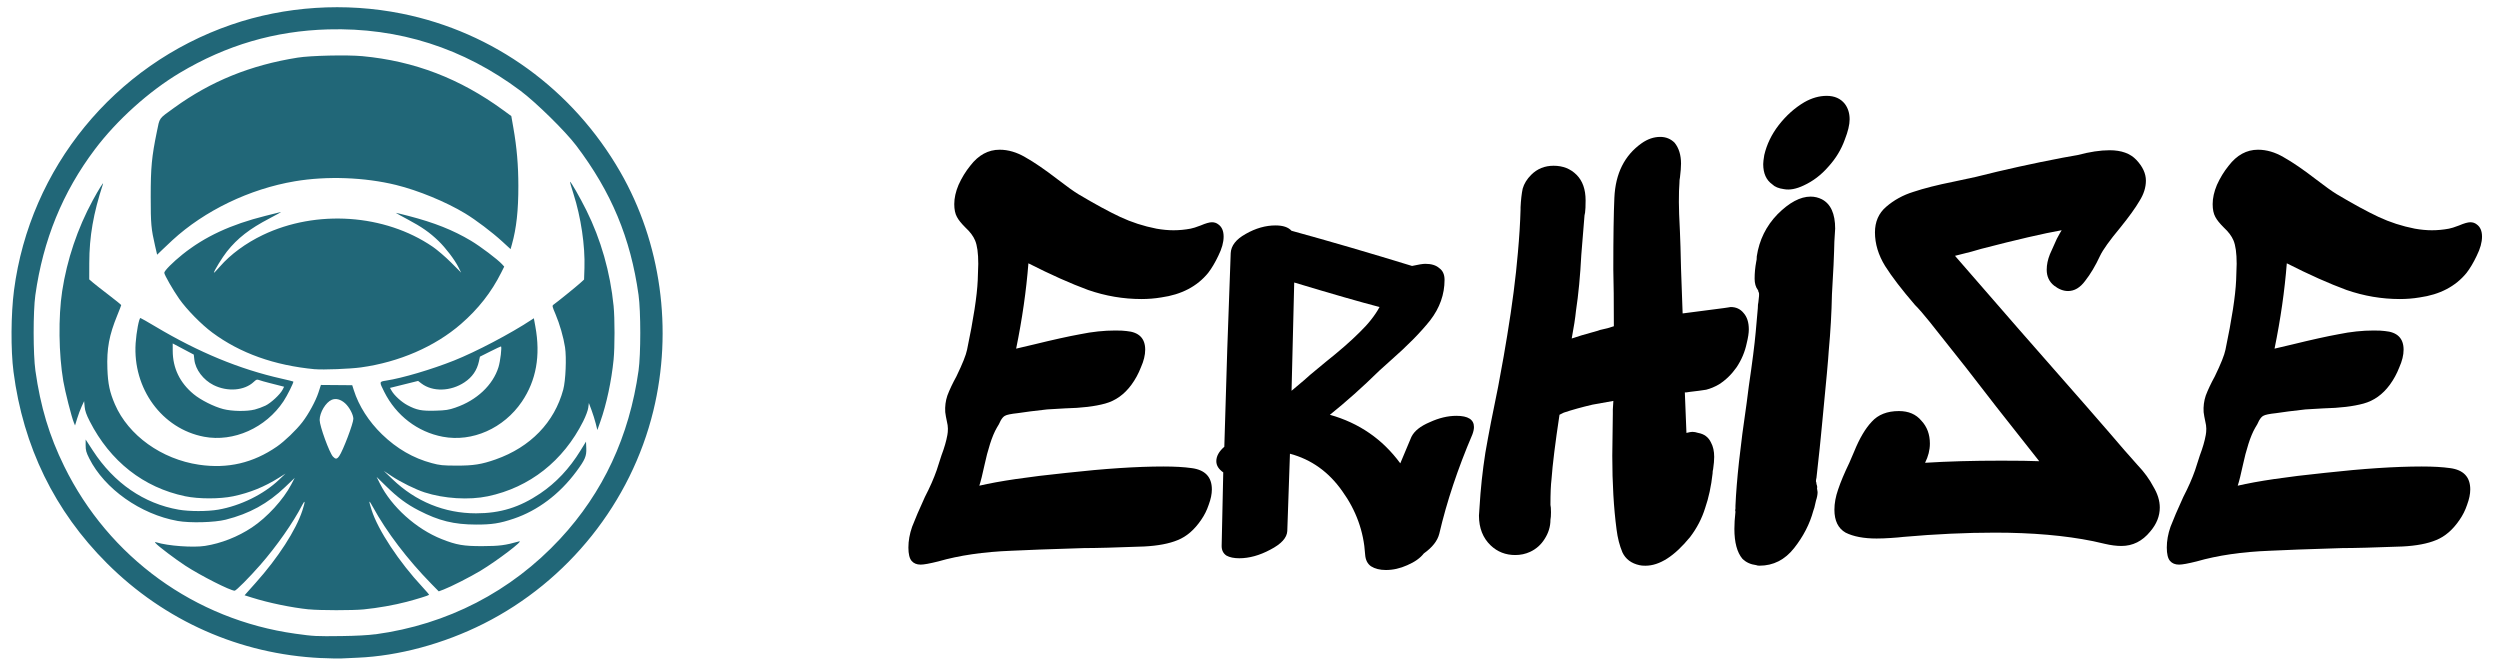 <?xml version="1.0" encoding="UTF-8"?>
<svg version="1.1" viewBox="0 0 106 28" xmlns="http://www.w3.org/2000/svg">
 <g aria-label="erhise">
  <path d="m50.524 19.847q0.859 0.113 0.859 0.905 0 0.294-0.136 0.656-0.113 0.339-0.317 0.633-0.43 0.633-0.995 0.859-0.543 0.226-1.425 0.271-1.786 0.068-2.555 0.068-2.216 0.068-3.075 0.113-1.764 0.068-3.098 0.452-0.543 0.136-0.746 0.136-0.249 0-0.384-0.158t-0.136-0.565q0-0.43 0.158-0.882 0.181-0.475 0.543-1.266 0.317-0.611 0.498-1.131 0.045-0.158 0.204-0.633 0.181-0.475 0.249-0.859 0.023-0.113 0.023-0.271 0-0.136-0.045-0.317-0.045-0.204-0.068-0.384-0.023-0.362 0.09-0.701 0.136-0.362 0.384-0.814 0.384-0.791 0.452-1.131 0.407-1.945 0.452-2.94l0.023-0.701q0-0.678-0.136-0.995-0.113-0.271-0.407-0.543-0.271-0.271-0.362-0.452-0.113-0.204-0.113-0.543 0-0.384 0.181-0.814 0.204-0.452 0.498-0.814 0.52-0.678 1.244-0.678 0.543 0 1.085 0.317 0.565 0.317 1.357 0.927 0.588 0.452 0.882 0.633 1.063 0.633 1.786 0.972 0.724 0.339 1.538 0.498 0.384 0.068 0.724 0.068 0.362 0 0.724-0.068 0.136-0.023 0.43-0.136 0.317-0.136 0.475-0.136t0.271 0.09q0.226 0.158 0.226 0.52 0 0.362-0.226 0.814-0.204 0.43-0.43 0.724-0.701 0.859-1.99 1.04-0.407 0.068-0.837 0.068-1.153 0-2.261-0.384-1.108-0.407-2.533-1.131-0.136 1.741-0.52 3.618l0.769-0.181q1.198-0.294 1.945-0.43 0.769-0.158 1.492-0.158 0.317 0 0.475 0.023 0.791 0.068 0.791 0.791 0 0.339-0.181 0.746-0.158 0.407-0.407 0.746-0.452 0.611-1.108 0.791-0.656 0.181-1.696 0.204l-0.769 0.045q-0.814 0.09-1.244 0.158-0.43 0.045-0.543 0.113-0.09 0.045-0.181 0.204-0.068 0.158-0.158 0.294-0.158 0.271-0.294 0.701t-0.226 0.859q-0.136 0.633-0.226 0.905 1.266-0.294 3.686-0.543 2.442-0.271 4.116-0.271 0.724 0 1.198 0.068z"/>
  <path d="m56.209 15.347q0.882-0.701 1.425-1.244 0.565-0.543 0.859-1.085-1.221-0.317-3.618-1.04l-0.113 4.591q0.678-0.565 0.791-0.678zm3.641 3.166q0.181-0.362 0.769-0.611 0.588-0.271 1.131-0.271 0.746 0 0.746 0.475 0 0.136-0.068 0.317-0.927 2.171-1.402 4.206-0.113 0.452-0.656 0.837-0.226 0.294-0.701 0.498-0.452 0.204-0.905 0.204-0.384 0-0.633-0.158-0.226-0.158-0.249-0.498-0.09-1.47-0.972-2.691-0.859-1.221-2.216-1.583l-0.113 3.279q-0.023 0.43-0.724 0.791-0.678 0.362-1.312 0.362-0.339 0-0.543-0.113-0.204-0.136-0.204-0.407l0.068-3.121q-0.294-0.204-0.294-0.475 0-0.317 0.339-0.611 0.113-4.116 0.271-8.209 0.023-0.475 0.633-0.814 0.633-0.362 1.266-0.362 0.475 0 0.678 0.226 2.465 0.678 5.111 1.492 0.407-0.09 0.565-0.09 0.384 0 0.588 0.181 0.226 0.158 0.226 0.498 0 0.927-0.611 1.719-0.611 0.769-1.696 1.719l-0.452 0.407q-1.085 1.063-2.103 1.877 1.854 0.52 2.985 2.058 0.09-0.226 0.475-1.131z"/>
  <path d="m73.381 13.018q0.339 0 0.543 0.249 0.226 0.249 0.226 0.701 0 0.226-0.09 0.588-0.113 0.543-0.43 1.018-0.317 0.452-0.746 0.724-0.271 0.158-0.543 0.226-0.271 0.045-0.678 0.09l-0.158 0.023h-0.068l0.068 1.719q0.181-0.045 0.249-0.045 0.113 0 0.249 0.045 0.384 0.068 0.543 0.407 0.136 0.249 0.136 0.611 0 0.204-0.045 0.52-0.023 0.068-0.023 0.181-0.09 0.814-0.317 1.47-0.204 0.656-0.633 1.221-0.995 1.221-1.9 1.221-0.158 0-0.249-0.023-0.52-0.113-0.724-0.543-0.181-0.43-0.249-0.972-0.181-1.379-0.181-3.121l0.023-1.786v-0.181l0.023-0.362-0.882 0.158q-0.678 0.158-1.221 0.339l-0.181 0.09q-0.271 1.786-0.339 2.736-0.045 0.362-0.045 1.085 0.023 0.09 0.023 0.317 0 0.204-0.023 0.317 0 0.43-0.249 0.814-0.226 0.362-0.611 0.543-0.294 0.136-0.633 0.136-0.611 0-1.04-0.407-0.498-0.475-0.498-1.266l0.023-0.339q0.068-1.176 0.249-2.329 0.204-1.176 0.543-2.804 0.271-1.447 0.384-2.171 0.317-1.922 0.452-3.505 0.09-0.995 0.113-1.832v-0.09q0.023-0.475 0.09-0.791 0.09-0.317 0.362-0.588 0.384-0.384 0.95-0.384 0.588 0 0.972 0.384t0.384 1.085q0 0.362-0.023 0.52l-0.023 0.113-0.136 1.673q-0.068 1.334-0.226 2.374-0.045 0.452-0.181 1.176 0.317-0.113 1.063-0.317l0.136-0.045q0.339-0.068 0.588-0.158 0-1.606-0.023-2.397v-0.045q0-2.013 0.045-3.008 0.068-1.538 1.153-2.307 0.384-0.271 0.791-0.271 0.362 0 0.611 0.249 0.271 0.339 0.271 0.882 0 0.226-0.045 0.588-0.023 0.09-0.023 0.249-0.023 0.249-0.023 0.791 0 0.407 0.045 1.266l0.023 0.633 0.023 0.927 0.068 1.9 1.741-0.226 0.158-0.023z"/>
  <path d="m75.144 7.816q-0.384-0.271-0.384-0.859 0-0.113 0.045-0.384 0.158-0.678 0.611-1.266 0.475-0.611 1.085-0.972 0.475-0.271 0.95-0.271 0.498 0 0.769 0.339 0.204 0.271 0.204 0.656 0 0.339-0.204 0.859-0.226 0.633-0.701 1.153-0.452 0.52-1.04 0.791-0.475 0.226-0.837 0.158-0.339-0.045-0.498-0.204zm1.922 13.048q0 0.158-0.068 0.362-0.045 0.204-0.068 0.294l-0.045 0.136q-0.226 0.837-0.814 1.583t-1.47 0.746q-0.09 0-0.136-0.023-0.362-0.045-0.588-0.271-0.339-0.407-0.339-1.266 0-0.317 0.045-0.724-0.023-0.068 0-0.136 0-0.09 0-0.113 0.068-1.606 0.475-4.364l0.09-0.701q0.226-1.538 0.294-2.307l0.09-1.018q0-0.158 0.023-0.249 0.045-0.317 0.023-0.407-0.023-0.023-0.023-0.045 0-0.045-0.023-0.068-0.136-0.181-0.136-0.475 0-0.362 0.068-0.724 0.023-0.068 0.023-0.226 0.158-1.04 0.882-1.786 0.746-0.746 1.402-0.746 0.249 0 0.475 0.113 0.565 0.294 0.565 1.244-0.045 0.633-0.045 0.95l-0.023 0.588-0.068 1.244q-0.023 1.176-0.136 2.397-0.023 0.452-0.271 2.985l-0.068 0.701-0.045 0.452-0.136 1.244q-0.023 0.09-0.023 0.158 0.023 0.045 0.023 0.113 0.045 0.113 0.023 0.181z"/>
  <path d="m90.106 19.123q0.113 0.136 0.52 0.588 0.43 0.452 0.678 0.927 0.271 0.452 0.271 0.882 0 0.543-0.407 1.018-0.498 0.611-1.221 0.611-0.317 0-0.701-0.09t-0.498-0.113q-1.786-0.362-4.161-0.362-1.832 0-3.89 0.181-0.181 0.023-0.52 0.045-0.339 0.023-0.611 0.023-0.814 0-1.312-0.249-0.475-0.271-0.475-0.972 0-0.407 0.158-0.859 0.158-0.475 0.475-1.131l0.204-0.475q0.339-0.837 0.746-1.266 0.407-0.452 1.153-0.452 0.611 0 0.95 0.407 0.362 0.384 0.362 0.972 0 0.407-0.204 0.814 1.425-0.09 3.234-0.09 1.063 0 1.606 0.023-2.08-2.623-3.098-3.958l-1.56-1.967q-0.362-0.452-0.611-0.701-0.837-0.972-1.266-1.651-0.43-0.701-0.43-1.425 0-0.678 0.475-1.085 0.498-0.43 1.153-0.633 0.678-0.226 1.696-0.43l0.95-0.204q1.786-0.452 3.686-0.814 0.158-0.023 0.633-0.113 0.769-0.204 1.357-0.204 0.746 0 1.131 0.407 0.407 0.43 0.407 0.882 0 0.43-0.271 0.859-0.249 0.43-0.814 1.131-0.678 0.814-0.859 1.198-0.294 0.633-0.633 1.063-0.317 0.43-0.724 0.43-0.294 0-0.588-0.226-0.317-0.249-0.317-0.678 0-0.317 0.136-0.656 0.158-0.362 0.294-0.656 0.158-0.294 0.204-0.362-1.153 0.204-3.415 0.791-0.271 0.09-1.108 0.294l2.714 3.121q3.483 3.958 4.5 5.156z"/>
  <path d="m103.88 19.847q0.859 0.113 0.859 0.905 0 0.294-0.136 0.656-0.113 0.339-0.317 0.633-0.43 0.633-0.995 0.859-0.543 0.226-1.425 0.271-1.786 0.068-2.555 0.068-2.216 0.068-3.075 0.113-1.764 0.068-3.098 0.452-0.543 0.136-0.746 0.136-0.249 0-0.384-0.158t-0.136-0.565q0-0.43 0.158-0.882 0.181-0.475 0.543-1.266 0.317-0.611 0.498-1.131 0.045-0.158 0.204-0.633 0.181-0.475 0.249-0.859 0.023-0.113 0.023-0.271 0-0.136-0.045-0.317-0.045-0.204-0.068-0.384-0.023-0.362 0.09-0.701 0.136-0.362 0.384-0.814 0.384-0.791 0.452-1.131 0.407-1.945 0.452-2.94l0.023-0.701q0-0.678-0.136-0.995-0.113-0.271-0.407-0.543-0.271-0.271-0.362-0.452-0.113-0.204-0.113-0.543 0-0.384 0.181-0.814 0.204-0.452 0.498-0.814 0.52-0.678 1.244-0.678 0.543 0 1.085 0.317 0.565 0.317 1.357 0.927 0.588 0.452 0.882 0.633 1.063 0.633 1.786 0.972 0.724 0.339 1.538 0.498 0.384 0.068 0.724 0.068 0.362 0 0.724-0.068 0.136-0.023 0.43-0.136 0.317-0.136 0.475-0.136t0.271 0.09q0.226 0.158 0.226 0.52 0 0.362-0.226 0.814-0.204 0.43-0.43 0.724-0.701 0.859-1.99 1.04-0.407 0.068-0.837 0.068-1.153 0-2.261-0.384-1.108-0.407-2.533-1.131-0.136 1.741-0.52 3.618l0.769-0.181q1.198-0.294 1.945-0.43 0.769-0.158 1.492-0.158 0.317 0 0.475 0.023 0.791 0.068 0.791 0.791 0 0.339-0.181 0.746-0.158 0.407-0.407 0.746-0.452 0.611-1.108 0.791t-1.696 0.204l-0.769 0.045q-0.814 0.09-1.244 0.158-0.43 0.045-0.543 0.113-0.09 0.045-0.181 0.204-0.068 0.158-0.158 0.294-0.158 0.271-0.294 0.701t-0.226 0.859q-0.136 0.633-0.226 0.905 1.266-0.294 3.686-0.543 2.442-0.271 4.116-0.271 0.724 0 1.199 0.068z"/>
 </g>
 <path d="m13.613 27.902c-3.437-0.161-6.631-1.575-9.078-4.019-2.218-2.215-3.551-4.945-3.962-8.118-0.12-0.925-0.11-2.447 0.021-3.458 0.676-5.183 4.247-9.549 9.209-11.259 2.286-0.788 4.83-0.954 7.233-0.471 3.896 0.783 7.248 3.211 9.261 6.708 1.731 3.007 2.242 6.696 1.404 10.136-0.944 3.878-3.608 7.218-7.194 9.023-1.693 0.852-3.607 1.369-5.345 1.443-0.262 0.011-0.575 0.026-0.695 0.032-0.12 0.006-0.504-0.002-0.853-0.018zm2.302-1.007c3.053-0.414 5.76-1.813 7.836-4.05 1.821-1.962 2.929-4.337 3.323-7.128 0.098-0.695 0.098-2.509 3.31e-4 -3.212-0.337-2.411-1.15-4.361-2.641-6.331-0.461-0.609-1.7-1.827-2.366-2.326-2.42-1.812-5.161-2.686-8.157-2.602-2.259 0.064-4.311 0.665-6.282 1.84-1.314 0.784-2.673 2.008-3.607 3.248-1.368 1.817-2.195 3.842-2.523 6.181-0.097 0.69-0.095 2.509 0.003 3.203 0.216 1.528 0.587 2.762 1.219 4.049 1.897 3.866 5.541 6.507 9.801 7.102 0.782 0.109 0.875 0.114 1.965 0.1 0.591-0.007 1.133-0.036 1.429-0.077zm-2.818-1.057c-0.74-0.076-1.706-0.276-2.415-0.5l-0.312-0.098 0.076-0.086c0.042-0.047 0.22-0.247 0.396-0.444 0.952-1.063 1.707-2.233 1.978-3.062 0.126-0.387 0.123-0.486-7e-3 -0.233-0.382 0.744-1.084 1.746-1.779 2.54-0.462 0.528-1.022 1.091-1.084 1.091-0.186 0-1.446-0.64-2.092-1.061-0.421-0.275-1.157-0.831-1.252-0.946-0.051-0.062-0.049-0.066 0.022-0.044 0.491 0.152 1.559 0.231 2.067 0.151 0.683-0.107 1.39-0.385 1.987-0.782 0.646-0.43 1.331-1.178 1.668-1.823l0.145-0.278-0.398 0.381c-0.741 0.709-1.518 1.136-2.529 1.391-0.475 0.12-1.514 0.147-2.036 0.054-1.573-0.281-3.099-1.36-3.747-2.649-0.13-0.259-0.154-0.346-0.154-0.556v-0.249l0.31 0.476c0.894 1.372 2.159 2.242 3.634 2.499 0.451 0.079 1.225 0.079 1.677 0 0.946-0.165 1.927-0.647 2.583-1.272l0.27-0.257-0.278 0.175c-0.614 0.386-1.233 0.637-1.937 0.786-0.566 0.119-1.467 0.119-2.039-6.64e-4 -1.767-0.37-3.178-1.479-4.047-3.18-0.144-0.282-0.198-0.437-0.215-0.615l-0.022-0.238-0.104 0.224c-0.057 0.123-0.144 0.355-0.193 0.516l-0.089 0.292-0.05-0.123c-0.1-0.244-0.372-1.315-0.448-1.762-0.194-1.141-0.214-2.723-0.047-3.811 0.204-1.333 0.652-2.663 1.297-3.849 0.248-0.457 0.475-0.82 0.434-0.696-0.41 1.25-0.579 2.222-0.582 3.353l-0.002 0.694 0.152 0.131c0.084 0.072 0.389 0.312 0.678 0.532 0.289 0.221 0.526 0.413 0.526 0.427 0 0.014-0.073 0.204-0.162 0.421-0.351 0.857-0.455 1.418-0.424 2.283 0.023 0.637 0.099 0.994 0.32 1.505 0.569 1.315 1.976 2.326 3.565 2.559 1.218 0.179 2.293-0.072 3.305-0.771 0.327-0.226 0.814-0.694 1.075-1.032 0.263-0.34 0.567-0.9 0.683-1.255l0.105-0.324 1.328 0.011 0.067 0.211c0.21 0.665 0.634 1.329 1.198 1.874 0.627 0.606 1.321 1.008 2.107 1.218 0.343 0.092 0.464 0.104 1.043 0.106 0.725 0.002 1.071-0.053 1.667-0.263 1.474-0.52 2.492-1.572 2.865-2.961 0.102-0.379 0.143-1.351 0.076-1.793-0.064-0.42-0.228-0.992-0.405-1.406-0.141-0.33-0.147-0.358-0.082-0.403 0.149-0.104 0.959-0.759 1.122-0.907l0.172-0.156 0.016-0.491c0.031-0.944-0.148-2.153-0.466-3.145-0.087-0.272-0.153-0.501-0.145-0.509 0.026-0.026 0.413 0.649 0.689 1.202 0.62 1.243 1.016 2.635 1.158 4.063 0.052 0.528 0.052 1.746 0 2.274-0.09 0.906-0.3 1.887-0.563 2.631l-0.126 0.355-0.068-0.275c-0.038-0.152-0.119-0.409-0.18-0.573l-0.112-0.298-0.025 0.198c-0.015 0.117-0.103 0.353-0.214 0.576-0.844 1.683-2.273 2.808-4.042 3.181-0.797 0.168-1.857 0.103-2.687-0.166-0.382-0.124-1.006-0.432-1.389-0.686l-0.337-0.224 0.365 0.351c0.988 0.949 2.21 1.448 3.544 1.448 1.033 0 1.846-0.252 2.722-0.842 0.673-0.454 1.237-1.054 1.704-1.812l0.238-0.387 0.012 0.281c0.014 0.335-0.052 0.488-0.422 0.987-0.711 0.959-1.633 1.654-2.655 2-0.589 0.199-0.927 0.252-1.598 0.25-0.941-0.003-1.575-0.159-2.426-0.598-0.521-0.269-0.893-0.545-1.398-1.04l-0.391-0.382 0.139 0.279c0.489 0.983 1.541 1.93 2.62 2.357 0.63 0.25 0.931 0.301 1.734 0.298 0.718-0.003 0.953-0.033 1.548-0.201 0.233-0.065-0.924 0.816-1.632 1.243-0.427 0.258-1.268 0.686-1.57 0.799l-0.205 0.077-0.316-0.322c-1.014-1.035-1.897-2.197-2.477-3.259-0.178-0.325-0.189-0.298-0.054 0.129 0.267 0.847 1.167 2.209 2.164 3.276 0.159 0.17 0.282 0.316 0.273 0.324-0.031 0.031-0.507 0.179-0.948 0.295-0.523 0.138-1.224 0.262-1.82 0.321-0.474 0.047-1.861 0.045-2.328-0.002zm1.284-6.498c0.159-0.224 0.602-1.389 0.601-1.583-6.63e-4 -0.176-0.17-0.495-0.348-0.656-0.188-0.169-0.39-0.223-0.567-0.15-0.254 0.105-0.514 0.538-0.514 0.857 0 0.258 0.412 1.388 0.565 1.553 0.11 0.117 0.167 0.113 0.262-0.021zm-5.729-0.822c-1.783-0.337-3.029-2.042-2.901-3.969 0.031-0.469 0.147-1.075 0.204-1.065 0.022 0.004 0.308 0.167 0.634 0.361 1.831 1.092 3.574 1.812 5.357 2.211 0.262 0.059 0.483 0.113 0.491 0.122 0.026 0.026-0.262 0.604-0.417 0.836-0.75 1.13-2.117 1.74-3.369 1.504zm2.145-1.152c0.13-0.033 0.335-0.108 0.455-0.166 0.237-0.114 0.624-0.474 0.729-0.676l0.065-0.126-0.149-0.039c-0.082-0.021-0.296-0.076-0.475-0.121-0.179-0.045-0.374-0.1-0.433-0.123-0.093-0.035-0.123-0.025-0.229 0.076-0.394 0.374-1.116 0.431-1.706 0.136-0.435-0.218-0.768-0.658-0.814-1.078l-0.024-0.214-0.893-0.473 6.622e-4 0.311c0.001 0.734 0.301 1.356 0.886 1.839 0.302 0.25 0.861 0.531 1.257 0.633 0.373 0.096 0.999 0.106 1.331 0.02zm7.977 1.152c-1.07-0.202-1.978-0.898-2.482-1.903-0.218-0.434-0.218-0.431 0.08-0.477 0.69-0.107 1.925-0.472 2.878-0.851 0.926-0.368 2.399-1.142 3.28-1.724l0.105-0.069 0.064 0.349c0.226 1.236 0.037 2.29-0.571 3.187-0.768 1.132-2.103 1.725-3.354 1.488zm0.547-1.24c0.893-0.306 1.577-0.95 1.814-1.708 0.079-0.251 0.153-0.882 0.105-0.882-0.014 0-0.221 0.098-0.459 0.217l-0.432 0.217-0.043 0.202c-0.081 0.375-0.282 0.667-0.612 0.886-0.587 0.39-1.352 0.41-1.826 0.049l-0.141-0.108-1.192 0.296 0.068 0.119c0.115 0.202 0.418 0.478 0.67 0.613 0.392 0.209 0.6 0.25 1.184 0.234 0.447-0.013 0.563-0.031 0.865-0.134zm-5.965-1.622c-1.725-0.162-3.17-0.678-4.353-1.554-0.464-0.343-1.083-0.974-1.403-1.428-0.258-0.366-0.633-1.021-0.635-1.107-9.941e-4 -0.084 0.364-0.452 0.774-0.78 0.942-0.755 2.047-1.268 3.521-1.636 0.312-0.078 0.603-0.151 0.647-0.162 0.044-0.011-0.172 0.111-0.479 0.271-0.845 0.44-1.356 0.838-1.809 1.407-0.19 0.239-0.55 0.825-0.55 0.896 0 0.018 0.116-0.101 0.258-0.264 0.45-0.516 1.098-0.992 1.82-1.337 2.272-1.085 5.162-0.887 7.191 0.494 0.197 0.134 0.549 0.436 0.786 0.673l0.429 0.43-0.118-0.234c-0.16-0.317-0.538-0.813-0.845-1.11-0.371-0.358-0.711-0.596-1.296-0.907-0.286-0.152-0.517-0.28-0.513-0.284 0.004-0.004 0.249 0.055 0.543 0.132 1.093 0.284 1.885 0.599 2.642 1.05 0.404 0.241 1.13 0.789 1.321 0.997l0.092 0.101-0.126 0.252c-0.418 0.835-0.972 1.542-1.708 2.181-1.104 0.959-2.622 1.617-4.242 1.841-0.454 0.063-1.609 0.108-1.947 0.076zm-6.779-5.223c-0.169-0.737-0.187-0.933-0.187-2.095-3.319e-4 -1.237 0.043-1.694 0.258-2.74 0.13-0.634 0.066-0.543 0.738-1.03 1.558-1.127 3.231-1.806 5.236-2.125 0.55-0.088 2.095-0.122 2.743-0.062 2.205 0.207 4.136 0.948 5.973 2.291l0.341 0.249 0.087 0.496c0.147 0.839 0.211 1.585 0.212 2.464 0.002 1.032-0.082 1.799-0.271 2.472l-0.059 0.21-0.352-0.323c-0.429-0.393-1.122-0.918-1.573-1.19-0.815-0.493-1.989-0.976-2.932-1.208-1.328-0.326-2.935-0.385-4.289-0.156-1.917 0.323-3.829 1.244-5.196 2.502-0.111 0.102-0.302 0.282-0.423 0.399l-0.221 0.213z" fill="#216778" stroke-width=".04"/>
</svg>
